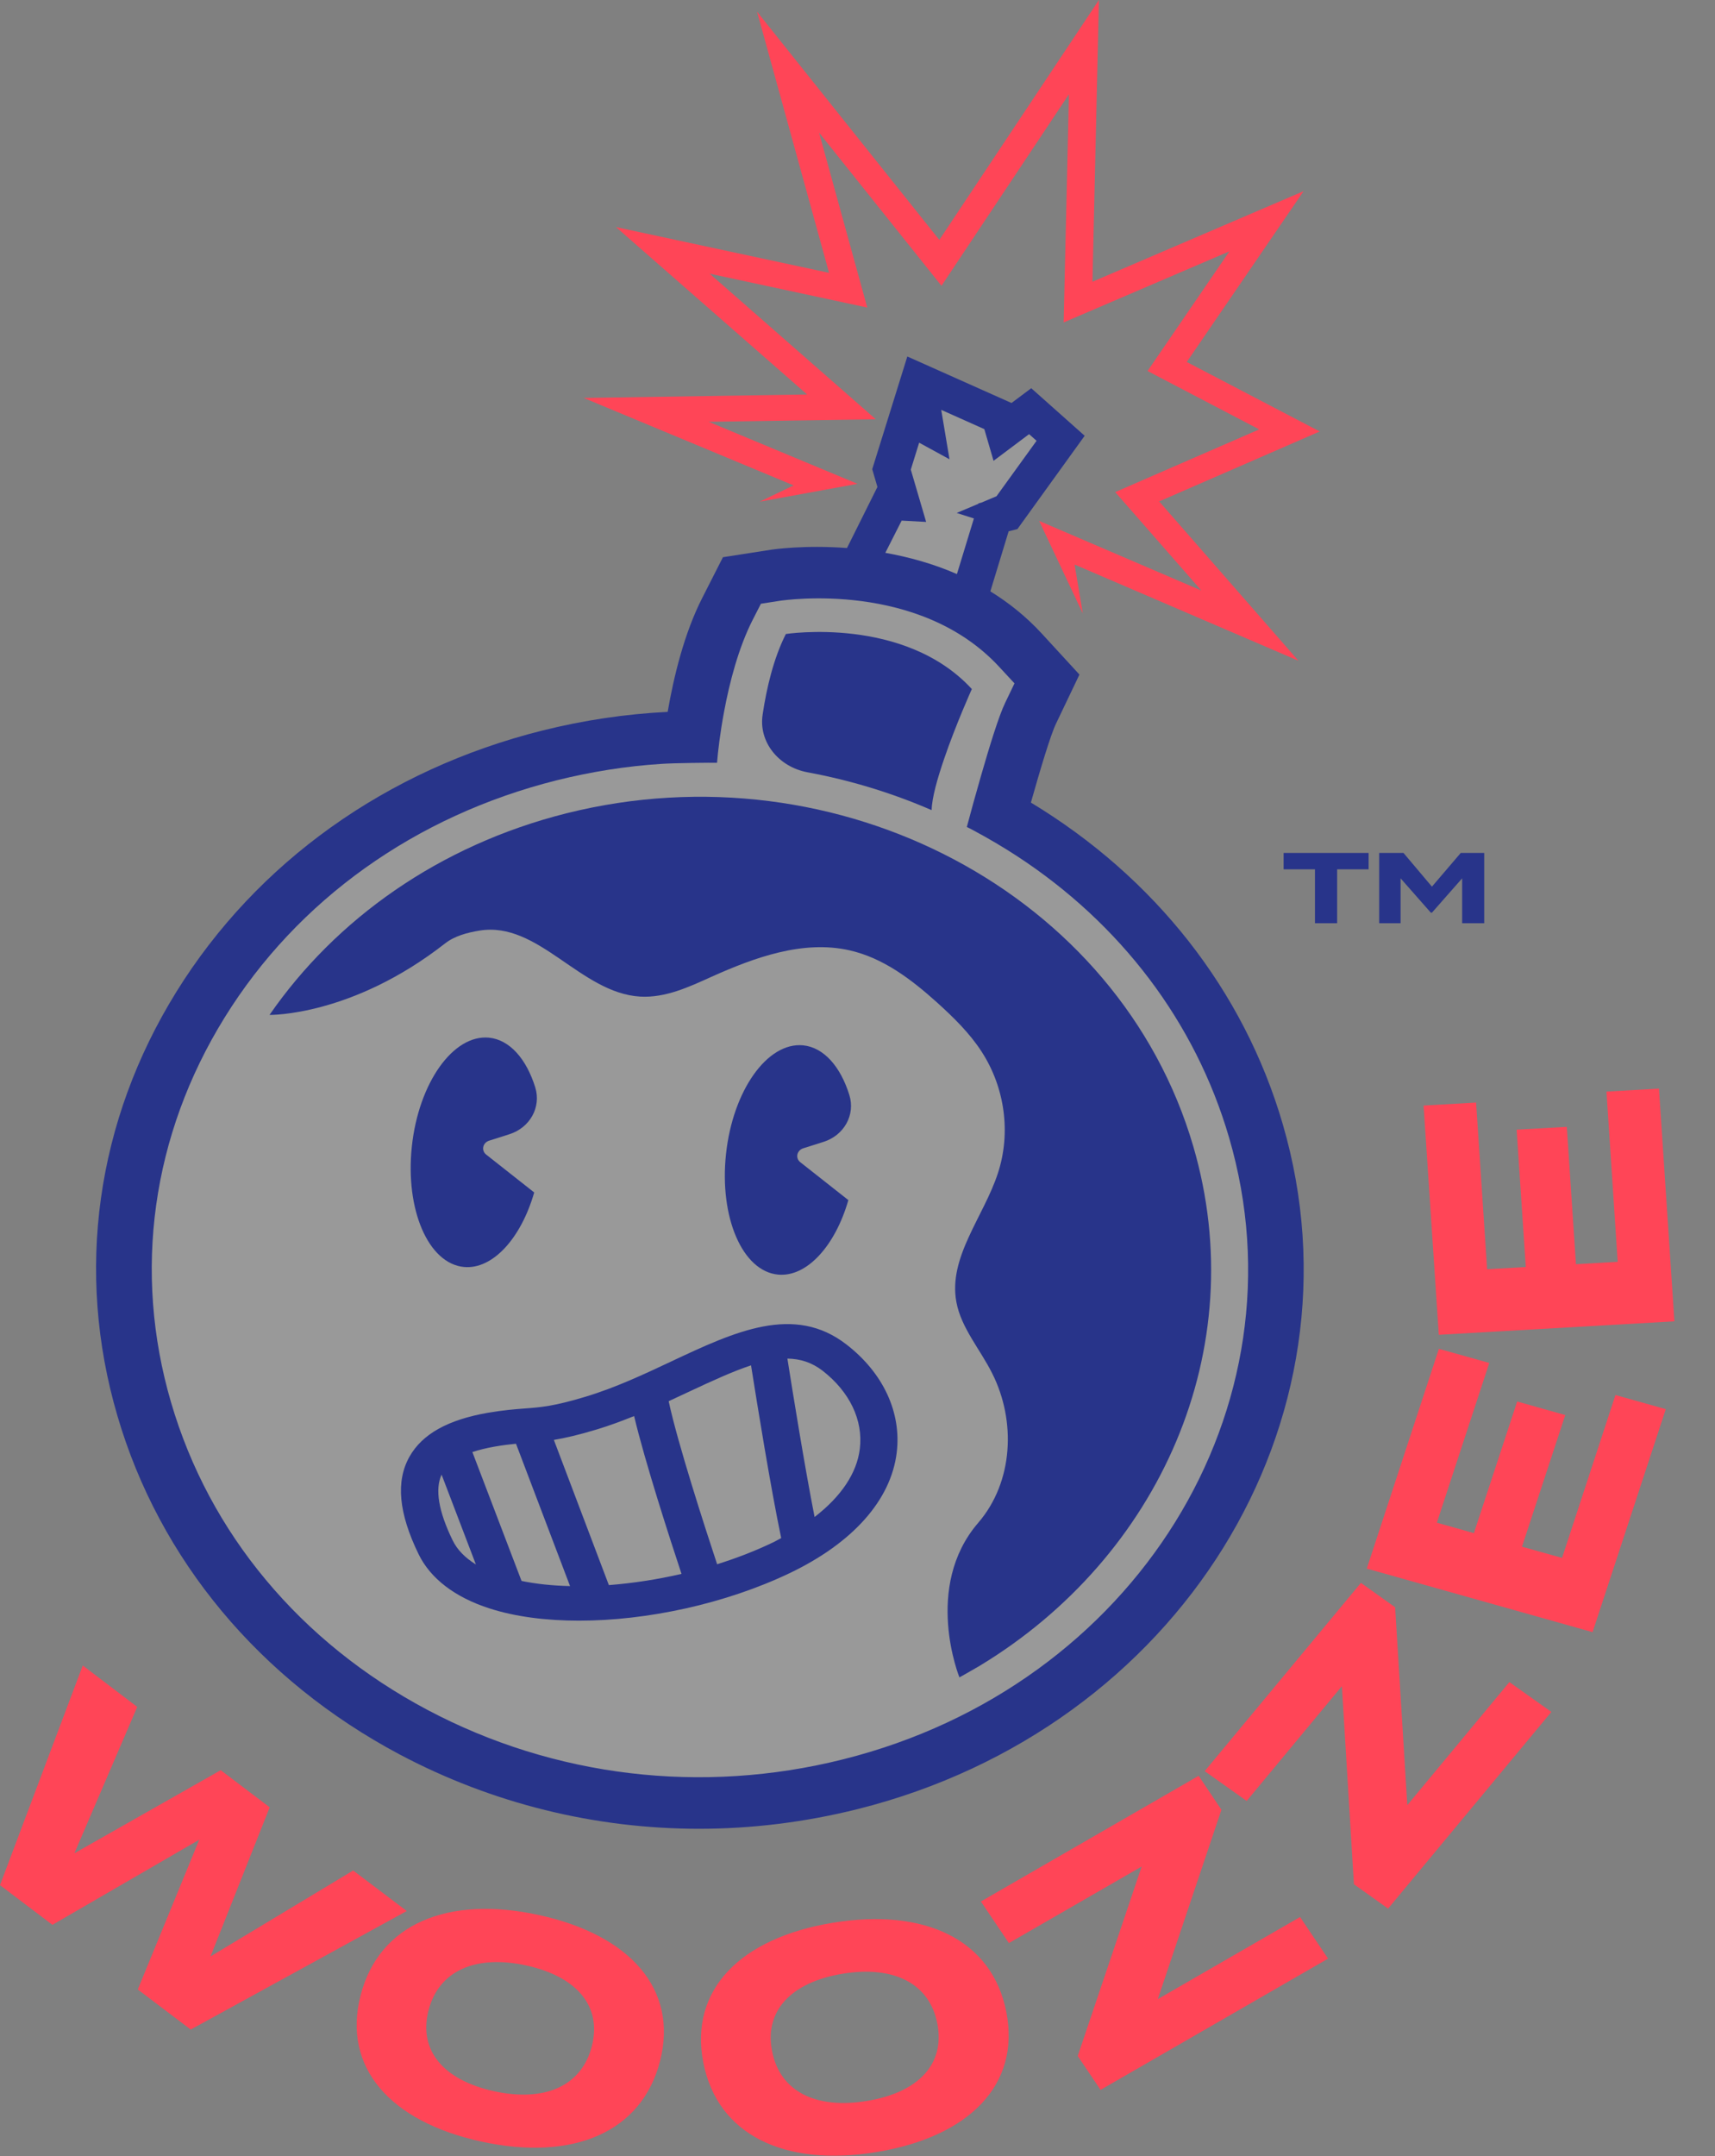 <svg width="39" height="49" viewBox="0 0 39 49" fill="none" xmlns="http://www.w3.org/2000/svg">
<rect x="0" y="0" width="39" height="49" fill="#808080" stroke="none"/>
<path d="M12.152 17.325L15.624 16.747V15.881L17.07 13.282L19.674 12.705L20.253 11.55L20.542 10.106L21.121 8.951H21.7L22.857 9.24H23.436L24.014 10.106L23.146 11.261L22.278 11.839L21.989 13.282L22.278 13.86L23.436 15.592L22.567 18.48L24.593 19.635L27.197 22.522L28.643 25.698L28.933 30.029L28.065 33.494L26.329 36.093L24.014 38.403L20.831 40.135L16.202 41.002L11.573 40.424L7.233 37.825L3.472 33.494L2.893 27.431L4.629 22.811L7.522 19.346L12.152 17.325Z" fill="white" fill-opacity="0.2"/>
<path d="M12.881 18.484C9.979 19.213 7.631 20.895 6.129 23.066C6.129 23.066 7.997 23.103 10.123 21.44C10.338 21.272 10.626 21.195 10.903 21.15C12.248 20.929 13.197 22.571 14.561 22.65C15.13 22.682 15.669 22.431 16.181 22.199C17.163 21.759 18.257 21.361 19.314 21.597C20.09 21.771 20.733 22.267 21.304 22.779C21.684 23.122 22.051 23.481 22.323 23.902C22.853 24.719 22.992 25.748 22.694 26.66C22.372 27.651 21.557 28.574 21.749 29.595C21.859 30.182 22.29 30.667 22.561 31.209C23.108 32.289 23.047 33.678 22.245 34.609C20.986 36.07 21.818 38.122 21.818 38.122C21.818 38.122 22.119 37.954 22.265 37.867C26.374 35.39 28.486 30.663 27.135 26.05C25.458 20.319 19.077 16.934 12.881 18.484Z" fill="#28348A"/>
<path d="M23.443 18.24C23.653 17.497 23.894 16.692 24.015 16.445L24.547 15.331L23.694 14.403C23.333 14.01 22.935 13.695 22.521 13.44L22.937 12.075L23.137 12.024L24.666 9.904L23.451 8.823L23.002 9.159L20.633 8.102L19.835 10.663L19.953 11.067L19.261 12.455C18.296 12.383 17.587 12.485 17.52 12.496L16.44 12.664L15.973 13.582C15.557 14.395 15.32 15.388 15.183 16.179C14.23 16.226 13.275 16.368 12.33 16.604C8.791 17.489 5.837 19.599 4.013 22.538C2.186 25.481 1.708 28.904 2.67 32.177C3.627 35.45 5.909 38.184 9.087 39.873C11.197 40.991 13.532 41.563 15.898 41.563C17.102 41.563 18.312 41.413 19.506 41.115C26.813 39.282 31.146 32.298 29.168 25.54C28.282 22.508 26.262 19.943 23.443 18.24ZM20.504 11.832L21.061 11.862L20.712 10.673L20.902 10.061L21.592 10.438L21.404 9.315L22.384 9.753L22.594 10.473L23.402 9.867L23.572 10.018L22.661 11.278L22.314 11.424L22.253 11.439L22.249 11.45L21.755 11.658L22.147 11.783L21.761 13.047C21.212 12.807 20.655 12.658 20.133 12.564L20.504 11.832ZM19.175 39.984C15.963 40.791 12.603 40.39 9.715 38.858C8.27 38.091 7.031 37.089 6.045 35.905C5.058 34.724 4.325 33.359 3.89 31.873C3.019 28.902 3.453 25.795 5.109 23.124C6.764 20.453 9.448 18.538 12.66 17.734C13.448 17.538 14.24 17.412 15.036 17.361C15.336 17.34 16.183 17.332 16.306 17.336C16.326 17.081 16.375 16.657 16.467 16.169C16.591 15.505 16.794 14.72 17.118 14.084L17.304 13.721L17.73 13.655C17.859 13.636 20.916 13.191 22.731 15.165L23.07 15.531L22.857 15.975C22.716 16.266 22.504 16.953 22.31 17.627C22.186 18.055 22.07 18.482 21.986 18.795C22.033 18.816 22.076 18.841 22.12 18.863C22.463 19.046 22.798 19.243 23.117 19.45C25.484 20.992 27.182 23.229 27.948 25.848C29.746 31.981 25.811 38.323 19.175 39.984Z" fill="#28348A"/>
<path d="M18.363 17.552C19.331 17.731 20.278 18.018 21.186 18.412C21.192 18.133 21.317 17.693 21.47 17.246C21.737 16.464 22.1 15.66 22.1 15.66C20.565 13.992 17.871 14.409 17.871 14.409C17.592 14.958 17.432 15.641 17.345 16.225C17.345 16.23 17.343 16.236 17.343 16.24C17.247 16.859 17.702 17.429 18.363 17.552Z" fill="#28348A"/>
<path d="M18.267 26.097L18.726 25.952C19.198 25.803 19.453 25.335 19.316 24.891C19.116 24.244 18.736 23.804 18.261 23.757C17.448 23.681 16.665 24.785 16.51 26.226C16.355 27.666 16.883 28.893 17.695 28.968C18.349 29.029 18.994 28.313 19.292 27.275L18.202 26.416C18.081 26.324 18.118 26.145 18.267 26.097Z" fill="#28348A"/>
<path d="M11.124 25.924L11.583 25.778C12.054 25.629 12.309 25.161 12.173 24.717C11.973 24.07 11.593 23.63 11.118 23.583C10.305 23.507 9.521 24.611 9.366 26.052C9.211 27.492 9.74 28.719 10.552 28.795C11.205 28.855 11.85 28.14 12.148 27.101L11.058 26.242C10.938 26.15 10.975 25.971 11.124 25.924Z" fill="#28348A"/>
<path d="M19.251 30.558C18.059 29.631 16.706 30.265 15.275 30.937C14.649 31.232 14.002 31.536 13.316 31.743C12.599 31.96 12.303 31.983 11.93 32.011C11.707 32.028 11.456 32.047 11.097 32.108C10.187 32.266 9.603 32.591 9.313 33.104C8.997 33.663 9.064 34.388 9.519 35.322C9.789 35.876 10.344 36.3 11.126 36.553C11.709 36.742 12.412 36.833 13.167 36.833C14.714 36.833 16.491 36.451 17.953 35.755C19.396 35.066 20.261 34.092 20.392 33.012C20.502 32.1 20.086 31.205 19.251 30.558ZM13.579 32.485C13.867 32.398 14.146 32.293 14.42 32.183C14.667 33.225 15.238 34.986 15.498 35.77C14.944 35.898 14.385 35.983 13.846 36.025L12.595 32.725C12.846 32.683 13.15 32.615 13.579 32.485ZM11.254 32.876C11.442 32.844 11.595 32.825 11.734 32.812L12.963 36.047C12.569 36.038 12.197 36 11.86 35.93L10.742 33.001C10.891 32.952 11.06 32.91 11.254 32.876ZM10.291 35.003C9.97 34.343 9.889 33.843 10.042 33.514L10.822 35.556C10.573 35.402 10.395 35.219 10.291 35.003ZM16.308 35.551C16.036 34.731 15.406 32.787 15.206 31.845C15.361 31.774 15.512 31.704 15.659 31.634C16.21 31.375 16.675 31.164 17.079 31.03C17.216 31.898 17.526 33.82 17.765 34.956C17.698 34.99 17.637 35.028 17.567 35.06C17.169 35.251 16.745 35.413 16.308 35.551ZM19.553 32.925C19.486 33.484 19.124 34.014 18.524 34.477C18.298 33.329 18.026 31.641 17.906 30.877C18.2 30.881 18.461 30.964 18.708 31.154C19.324 31.634 19.631 32.278 19.553 32.925Z" fill="#28348A"/>
<path d="M18.047 11.032L17.275 11.402L19.5 10.996L16.116 9.586L19.916 9.529L16.138 6.22L19.722 6.99L18.626 3.015L21.41 6.496L24.308 2.143L24.188 7.328L27.958 5.712L26.096 8.432L28.635 9.759L25.36 11.184L27.319 13.421L23.631 11.839L24.623 13.942L24.437 12.831L29.527 15.017L26.36 11.396L30.011 9.806L26.988 8.227L29.644 4.345L24.843 6.403L24.99 0L21.361 5.452L17.216 0.266L18.853 6.201L14.008 5.161L18.355 8.966L13.273 9.044L18.047 11.032Z" fill="#FF4557"/>
<path d="M9.25 43.432L4.337 46.126L3.133 45.215L4.531 41.811L1.192 43.746L0 42.844L1.882 37.852L3.121 38.793L1.692 42.119L5.019 40.231L6.133 41.075L4.788 44.463L8.031 42.511L9.25 43.432Z" fill="#FF4557"/>
<path d="M8.199 45.353C8.617 43.718 10.193 43.071 12.258 43.524C14.326 43.975 15.428 45.208 15.01 46.842C14.591 48.477 13.009 49.123 10.942 48.671C8.876 48.22 7.78 46.989 8.199 45.353ZM13.459 46.504C13.691 45.593 13.116 44.921 11.966 44.669C10.826 44.42 9.977 44.781 9.744 45.693C9.511 46.602 10.087 47.276 11.236 47.528C12.385 47.777 13.226 47.414 13.459 46.504Z" fill="#FF4557"/>
<path d="M15.993 46.873C15.673 45.217 16.842 44.045 18.932 43.7C21.024 43.354 22.565 44.079 22.886 45.734C23.206 47.388 22.031 48.564 19.939 48.909C17.849 49.255 16.314 48.528 15.993 46.873ZM21.316 45.993C21.139 45.072 20.32 44.666 19.157 44.858C18.002 45.049 17.377 45.693 17.557 46.614C17.734 47.535 18.553 47.941 19.716 47.748C20.878 47.558 21.494 46.916 21.316 45.993Z" fill="#FF4557"/>
<path d="M27.776 41.131L26.329 45.434L29.564 43.568L30.201 44.514L25.027 47.497L24.508 46.727L25.962 42.421L22.943 44.161L22.306 43.215L27.258 40.359L27.776 41.131Z" fill="#FF4557"/>
<path d="M31.726 36.529L32.003 41.025L34.324 38.229L35.279 38.907L31.566 43.377L30.789 42.824L30.515 38.322L28.35 40.931L27.395 40.253L30.948 35.974L31.726 36.529Z" fill="#FF4557"/>
<path d="M36.736 31.705L37.881 32.026L36.216 37.094L31.081 35.65L32.721 30.655L33.867 30.976L32.675 34.606L33.517 34.844L34.501 31.852L35.595 32.16L34.611 35.152L35.522 35.407L36.736 31.705Z" fill="#FF4557"/>
<path d="M36.532 24.809L37.726 24.741L38.077 30.03L32.719 30.336L32.373 25.126L33.567 25.058L33.818 28.845L34.697 28.796L34.489 25.674L35.63 25.61L35.838 28.732L36.787 28.677L36.532 24.809Z" fill="#FF4557"/>
<path d="M30.407 20.982V19.757H31.123V19.385H29.19V19.757H29.903V20.982H30.407Z" fill="#28348A"/>
<path d="M33.752 20.982V19.385H33.218L32.563 20.151L31.916 19.385H31.364V20.982H31.85V19.962L32.538 20.742H32.563L33.25 19.962V20.982H33.752Z" fill="#28348A"/>
</svg>
